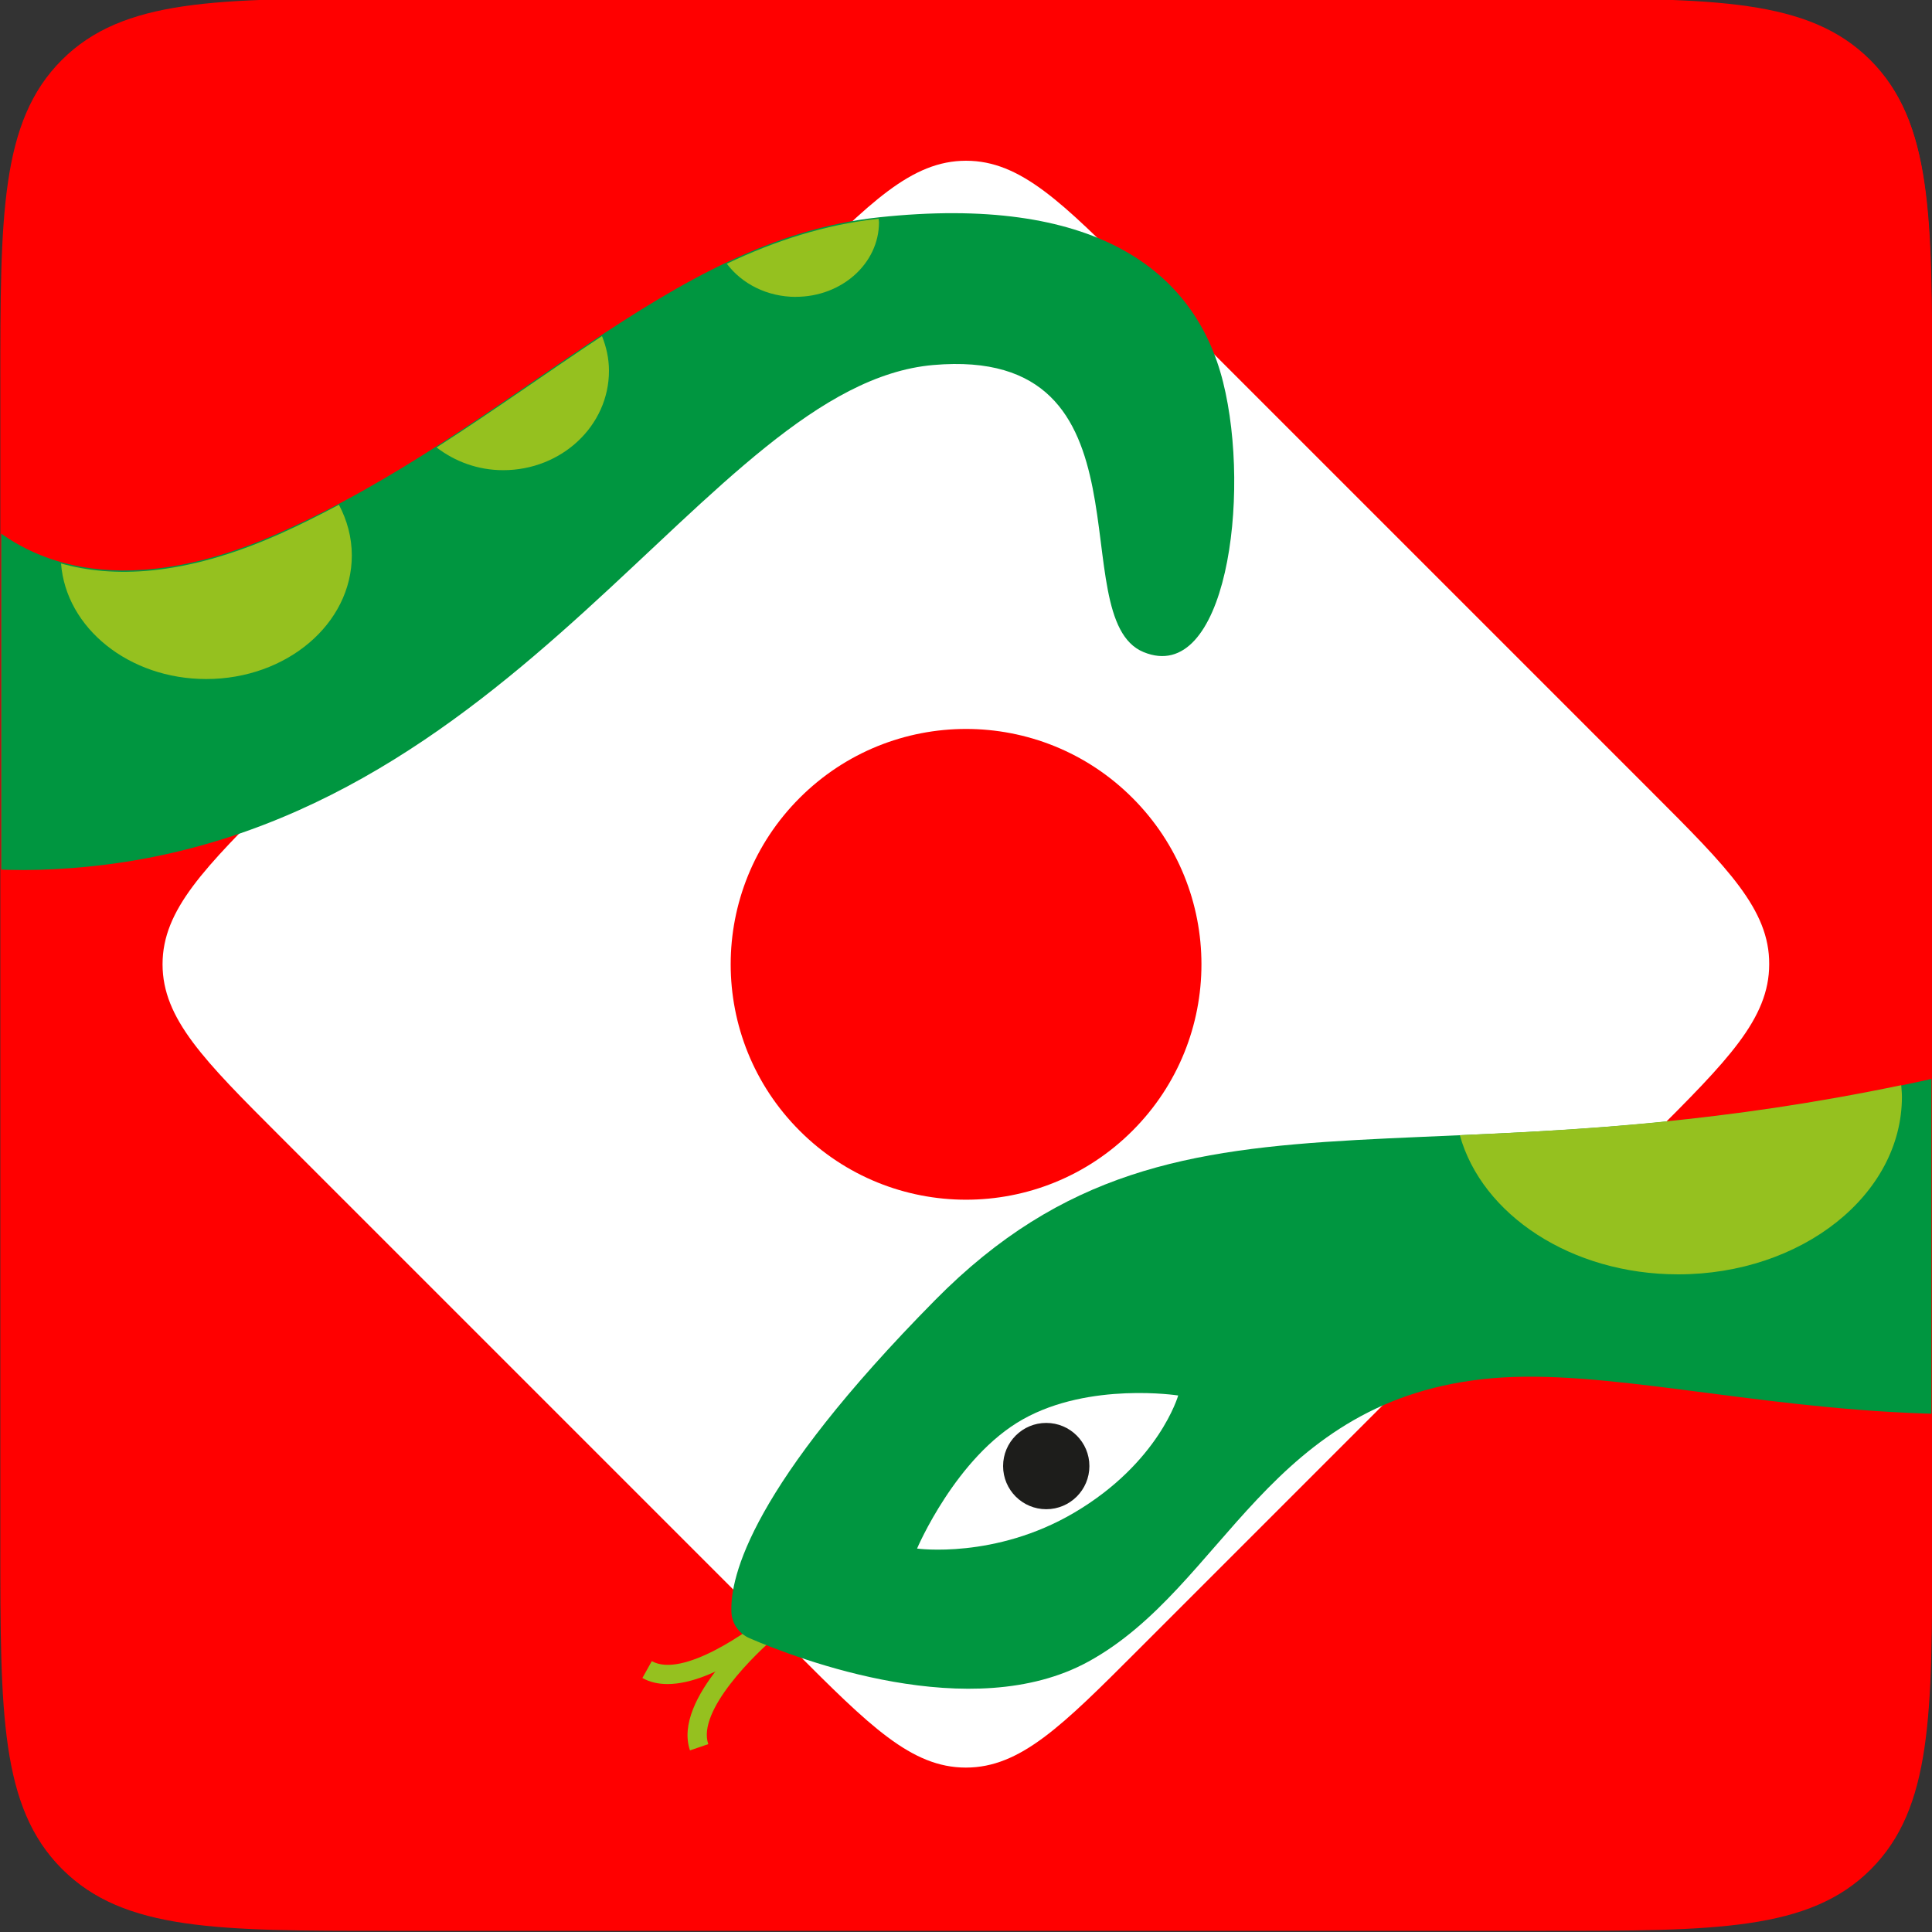 <?xml version="1.0" encoding="utf-8"?>
<!-- Generator: Adobe Illustrator 27.4.1, SVG Export Plug-In . SVG Version: 6.00 Build 0)  -->
<svg version="1.1" id="Layer_1" xmlns="http://www.w3.org/2000/svg" xmlns:xlink="http://www.w3.org/1999/xlink" x="0px" y="0px"
	 viewBox="0 0 300 300" style="enable-background:new 0 0 300 300;" xml:space="preserve">
<rect x="0" y="0" width="300" height="300" fill="#333333" stroke="none"/>
<style type="text/css">
	.st0{fill:#FF0000;}
	.st1{fill-rule:evenodd;clip-rule:evenodd;fill:#FFFFFF;}
	.st2{fill:#95C11F;}
	.st3{clip-path:url(#SVGID_00000073720649171970785120000011051435410206294956_);}
	.st4{fill:#009640;}
	.st5{fill:#FFFFFF;}
	.st6{fill:#1D1D1B;}
	.st7{fill:none;}
</style>
<g>
	<path class="st0" d="M0.19,239.85c0,26.27,0,40.89,9.54,50.43s24.16,9.54,50.43,9.54h179.9c26.27,0,40.89,0,50.43-9.54
		c9.54-9.54,9.54-24.14,9.54-50.43V59.95c0-26.27,0-40.89-9.54-50.43c-9.55-9.54-24.17-9.54-50.44-9.54H60.15
		c-26.26,0-40.89,0-50.43,9.54c-9.53,9.54-9.53,24.16-9.53,50.43V239.85L0.19,239.85z"/>
	<path class="st1" d="M162.9,162.3v49.71c0,7.02-5.74,12.75-12.75,12.75h-49.52c-6.71,0-12.23,5.19-12.73,11.8v13.25
		c0,7.02-5.74,12.75-12.75,12.75H50.34c-7.02,0-12.75-5.74-12.75-12.75V225c0-7.02,5.74-12.75,12.75-12.75h11.95v-0.04h0.26
		c6.45,0,11.78-4.78,12.65-10.99v-51.01c0-7,5.74-12.75,12.75-12.75h51.93c5.43-0.96,9.67-5.32,10.43-10.8V49.98
		c0-7.02,5.74-12.75,12.75-12.75h86.82c7.02,0,12.75,5.74,12.75,12.75v87.43c0,7.02-5.74,12.75-12.75,12.75h-75.39
		c-6.32,0.59-11.3,5.76-11.58,12.15"/>
	<g id="XMLID_00000137095350533835815650000003466306646797238693_">
		<g id="XMLID_00000160167884466530392370000012336008017886385282_">
			<path class="st0" d="M0.05,239.71c0,26.28,0,40.9,9.54,50.44c9.54,9.54,24.17,9.54,50.44,9.54h179.95c26.28,0,40.9,0,50.44-9.54
				c9.54-9.54,9.54-24.15,9.54-50.44V59.76c0-26.28,0-40.9-9.54-50.44s-24.17-9.54-50.44-9.54H60.03c-26.28,0-40.9,0-50.44,9.54
				S0.05,33.49,0.05,59.76V239.71z"/>
			<path id="XMLID_00000047767254252987933590000012039059147552122754_" class="st1" d="M175.85,175.58
				c-14.28,14.28-37.4,14.28-51.68,0c-14.28-14.28-14.28-37.4,0-51.68s37.4-14.28,51.68,0C190.13,138.18,190.13,161.3,175.85,175.58
				 M256.61,123.09l-79.96-79.96c-11.67-11.67-18.17-18.17-26.64-18.17c-8.48,0-14.97,6.5-26.64,18.17l-79.96,79.96
				c-11.67,11.67-18.17,18.17-18.17,26.64c0,8.48,6.5,14.97,18.17,26.64l79.93,79.93c11.67,11.67,18.17,18.17,26.64,18.17
				c8.48,0,14.97-6.5,26.64-18.17l79.93-79.93c11.67-11.67,18.17-18.17,18.17-26.64C274.78,141.26,268.28,134.76,256.61,123.09z"/>
		</g>
	</g>
</g>
<path class="st2" d="M103.65,261.5c-1.4,0-2.72-0.28-3.9-0.94l1.46-2.62c4.78,2.67,15.11-4.62,18.68-7.66l1.94,2.29
	C120.59,253.63,111.07,261.5,103.65,261.5z"/>
<path class="st2" d="M107.14,271.8c-2.76-8.06,10.31-19.08,11.81-20.31l1.9,2.32c-3.62,2.98-12.64,11.84-10.87,17.02L107.14,271.8z"
	/>
<g>
	<defs>
		<rect id="SVGID_1_" x="0.19" y="-32.12" width="299.72" height="303.14"/>
	</defs>
	<clipPath id="SVGID_00000101787068256929828130000004518302421288717202_">
		<use xlink:href="#SVGID_1_"  style="overflow:visible;"/>
	</clipPath>
	<g style="clip-path:url(#SVGID_00000101787068256929828130000004518302421288717202_);">
		<g>
			<path class="st4" d="M412.3,86.03c0,0-6.58,53.62-97.63,77.9s-130.01-2.02-169.46,37.94c-28.48,28.84-31.92,42.93-31.63,48.54
				c0.09,1.76,1.21,3.29,2.83,3.98c7.57,3.26,34.48,13.54,52.58,3.63c21.25-11.63,27.82-40.97,62.73-44.01
				c34.58-3.01,90.99,24.27,159.91-19.96c1.24-0.79,2.03-2.13,2.15-3.59c3.85-46.2,18.53-104.43,18.53-104.43L412.3,86.03z"/>
			<path class="st4" d="M-10.04,80.97c1.68-2.39,5.06-2.63,7.18-0.61c6.05,5.73,20.26,13.97,46.29,2.36
				c36.62-16.33,60.01-45.45,93.1-48.98s48.98,7.94,53.39,25.59s0.44,47.21-12.36,41.92s2.65-47.66-32.65-44.57
				s-64.42,72.81-133.69,78.11C-46.31,139.19-20.46,95.81-10.04,80.97z"/>
		</g>
	</g>
</g>
<g>
	<path class="st5" d="M142.4,240.46c0,0,6.04-14.23,16.43-20.07s24.12-3.7,24.12-3.7s-2.96,10.43-16.15,18.2
		C154.5,242.14,142.4,240.46,142.4,240.46L142.4,240.46z"/>
	<circle class="st6" cx="162.46" cy="227.65" r="6.7"/>
</g>
<g>
	<path class="st7" d="M231.66,214.01c-34.9,3.04-41.48,32.37-62.73,44.01c-18.1,9.91-45.01-0.37-52.58-3.63
		c-1.62-0.7-2.74-2.22-2.83-3.98c-0.29-5.61,3.16-19.69,31.63-48.54c23.6-23.9,47.03-24.1,81.52-25.59
		c-0.54-1.92-0.84-3.92-0.84-5.97c0-15.23,15.56-27.58,34.75-27.58s33.47,11.4,34.63,25.79c1.53-0.32,3.07-0.65,4.64-0.99V-32.12
		H0.14v87.39c2.39,1.7,5.47,3.34,9.34,4.43c-0.03-0.42-0.07-0.83-0.07-1.25c0-10.6,10.12-19.19,22.61-19.19
		c9.18,0,17.07,4.65,20.61,11.33c5.28-2.8,10.32-5.8,15.16-8.9c-3.69-2.83-6.1-7.09-6.1-11.92c0-8.53,7.36-15.44,16.44-15.44
		c7.06,0,13.02,4.2,15.35,10.06c6.43-4.24,12.81-8.14,19.37-11.24c-1.37-1.84-2.18-4.05-2.18-6.43c0-6.4,5.78-11.58,12.91-11.58
		c7.13,0,12.52,4.89,12.84,11.03c0.02,0,0.04,0,0.06,0c33.09-3.53,48.98,7.94,53.39,25.59s0.44,47.21-12.36,41.92
		c-12.8-5.3,2.65-47.66-32.65-44.57s-64.42,72.81-133.7,78.1c-4.1,0.31-7.74,0.36-11.03,0.21v163.6h299.72v-51.51
		c-27.53-0.78-50.67-7.02-68.2-5.5L231.66,214.01z"/>
	<path class="st2" d="M32.02,105.44c12.49,0,22.61-8.59,22.61-19.19c0-2.81-0.73-5.46-2-7.87c-3,1.59-6.06,3.14-9.25,4.56
		c-15,6.68-26.05,6.77-33.9,4.56C10.24,97.51,20.03,105.44,32.02,105.44z"/>
	<path class="st2" d="M94.56,57.57c0-1.9-0.41-3.7-1.08-5.38C85.19,57.66,76.8,63.7,67.79,69.48c2.83,2.17,6.4,3.53,10.34,3.53
		C87.21,73.01,94.57,66.1,94.56,57.57L94.56,57.57z"/>
	<path class="st2" d="M123.58,46.09c7.13,0,12.91-5.19,12.91-11.58c0-0.19-0.05-0.36-0.06-0.54c-8.35,0.9-16.09,3.43-23.57,6.98
		c2.32,3.1,6.25,5.15,10.73,5.15L123.58,46.09z"/>
	<path class="st2" d="M260.58,197.88c19.19,0,34.75-12.35,34.75-27.58c0-0.6-0.07-1.19-0.11-1.79c-27.4,5.71-49.65,6.94-68.54,7.76
		c3.44,12.36,17.3,21.61,33.91,21.61H260.58z"/>
</g>
</svg>
